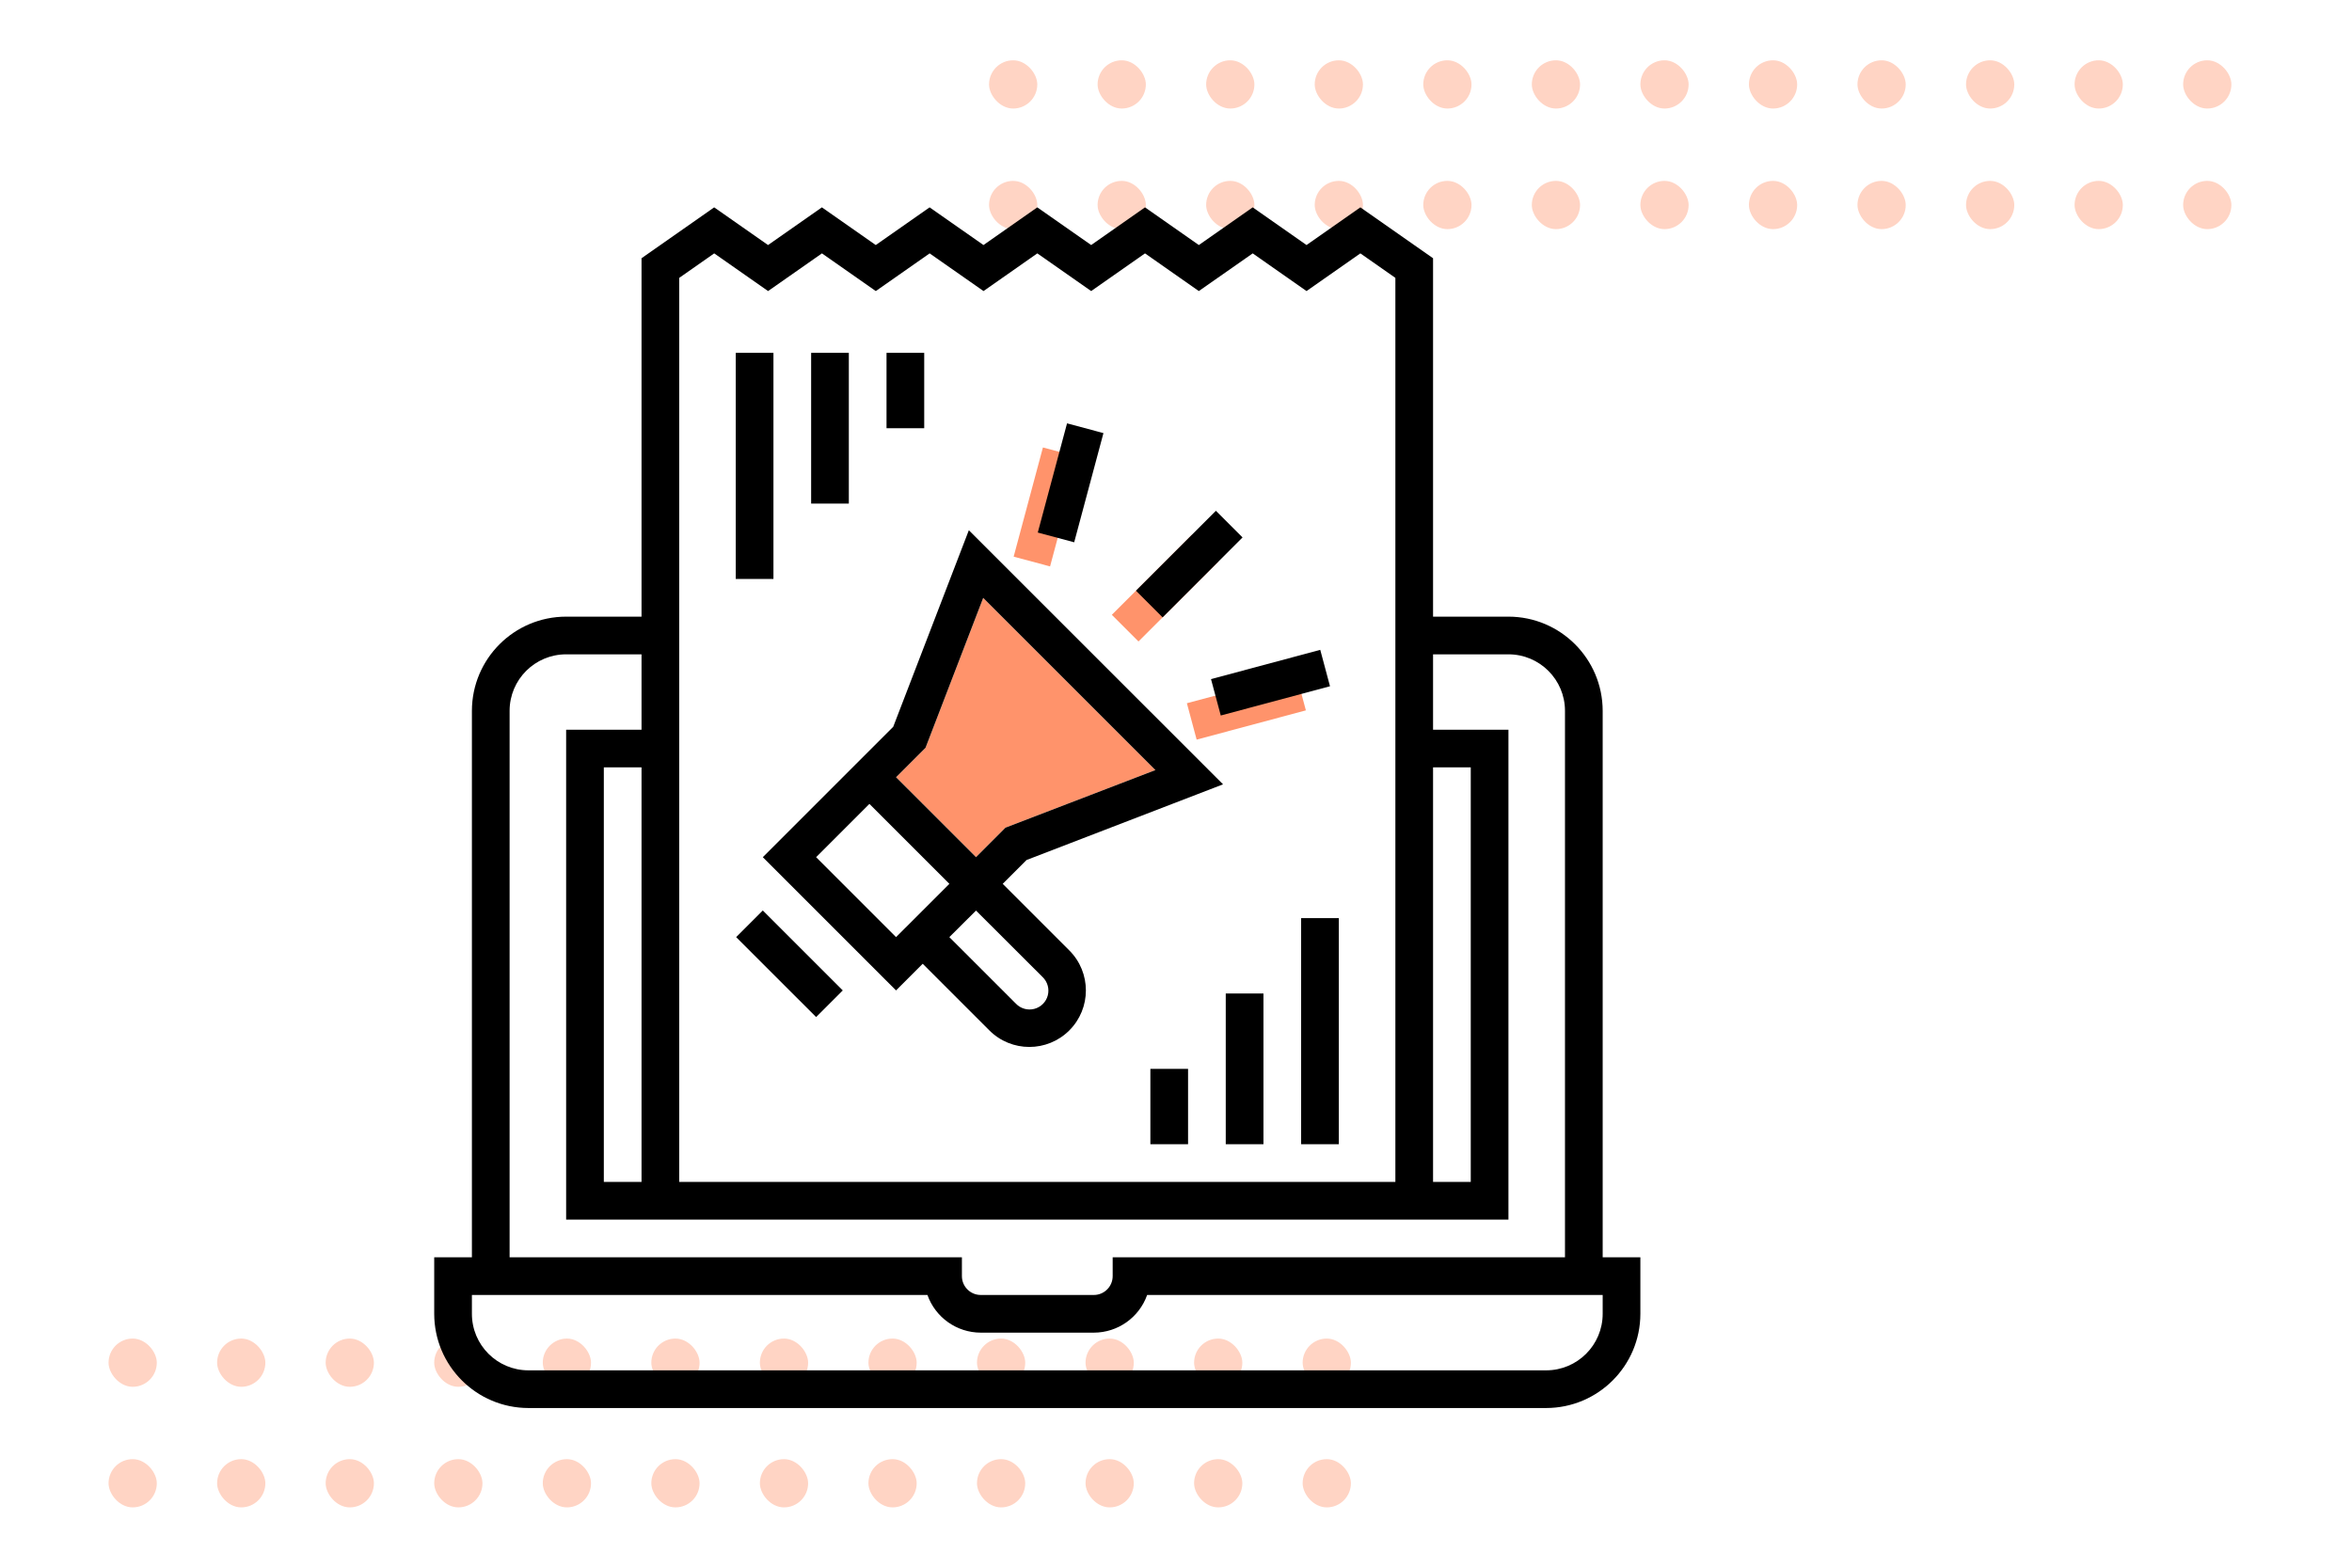 <svg width="195" height="130" viewBox="0 0 195 130" fill="none" xmlns="http://www.w3.org/2000/svg">
<g opacity="0.4">
<rect x="82" y="15" width="4" height="4" rx="2" fill="#FF936B"/>
<rect x="91" y="15" width="4" height="4" rx="2" fill="#FF936B"/>
<rect x="100" y="15" width="4" height="4" rx="2" fill="#FF936B"/>
<rect x="109" y="15" width="4" height="4" rx="2" fill="#FF936B"/>
<rect x="118" y="15" width="4" height="4" rx="2" fill="#FF936B"/>
<rect x="127" y="15" width="4" height="4" rx="2" fill="#FF936B"/>
<rect x="136" y="15" width="4" height="4" rx="2" fill="#FF936B"/>
<rect x="145" y="15" width="4" height="4" rx="2" fill="#FF936B"/>
<rect x="154" y="15" width="4" height="4" rx="2" fill="#FF936B"/>
<rect x="163" y="15" width="4" height="4" rx="2" fill="#FF936B"/>
<rect x="172" y="15" width="4" height="4" rx="2" fill="#FF936B"/>
<rect x="181" y="15" width="4" height="4" rx="2" fill="#FF936B"/>
<rect x="82" y="5" width="4" height="4" rx="2" fill="#FF936B"/>
<rect x="91" y="5" width="4" height="4" rx="2" fill="#FF936B"/>
<rect x="100" y="5" width="4" height="4" rx="2" fill="#FF936B"/>
<rect x="109" y="5" width="4" height="4" rx="2" fill="#FF936B"/>
<rect x="118" y="5" width="4" height="4" rx="2" fill="#FF936B"/>
<rect x="127" y="5" width="4" height="4" rx="2" fill="#FF936B"/>
<rect x="136" y="5" width="4" height="4" rx="2" fill="#FF936B"/>
<rect x="145" y="5" width="4" height="4" rx="2" fill="#FF936B"/>
<rect x="154" y="5" width="4" height="4" rx="2" fill="#FF936B"/>
<rect x="163" y="5" width="4" height="4" rx="2" fill="#FF936B"/>
<rect x="172" y="5" width="4" height="4" rx="2" fill="#FF936B"/>
<rect x="181" y="5" width="4" height="4" rx="2" fill="#FF936B"/>
</g>
<g opacity="0.4">
<rect x="9" y="121" width="4" height="4" rx="2" fill="#FF936B"/>
<rect x="18" y="121" width="4" height="4" rx="2" fill="#FF936B"/>
<rect x="27" y="121" width="4" height="4" rx="2" fill="#FF936B"/>
<rect x="36" y="121" width="4" height="4" rx="2" fill="#FF936B"/>
<rect x="45" y="121" width="4" height="4" rx="2" fill="#FF936B"/>
<rect x="54" y="121" width="4" height="4" rx="2" fill="#FF936B"/>
<rect x="63" y="121" width="4" height="4" rx="2" fill="#FF936B"/>
<rect x="72" y="121" width="4" height="4" rx="2" fill="#FF936B"/>
<rect x="81" y="121" width="4" height="4" rx="2" fill="#FF936B"/>
<rect x="90" y="121" width="4" height="4" rx="2" fill="#FF936B"/>
<rect x="99" y="121" width="4" height="4" rx="2" fill="#FF936B"/>
<rect x="108" y="121" width="4" height="4" rx="2" fill="#FF936B"/>
<rect x="9" y="111" width="4" height="4" rx="2" fill="#FF936B"/>
<rect x="18" y="111" width="4" height="4" rx="2" fill="#FF936B"/>
<rect x="27" y="111" width="4" height="4" rx="2" fill="#FF936B"/>
<rect x="36" y="111" width="4" height="4" rx="2" fill="#FF936B"/>
<rect x="45" y="111" width="4" height="4" rx="2" fill="#FF936B"/>
<rect x="54" y="111" width="4" height="4" rx="2" fill="#FF936B"/>
<rect x="63" y="111" width="4" height="4" rx="2" fill="#FF936B"/>
<rect x="72" y="111" width="4" height="4" rx="2" fill="#FF936B"/>
<rect x="81" y="111" width="4" height="4" rx="2" fill="#FF936B"/>
<rect x="90" y="111" width="4" height="4" rx="2" fill="#FF936B"/>
<rect x="99" y="111" width="4" height="4" rx="2" fill="#FF936B"/>
<rect x="108" y="111" width="4" height="4" rx="2" fill="#FF936B"/>
</g>
<path d="M92.179 50.984L98.808 44.356L101.017 46.566L94.389 53.194L92.179 50.984Z" fill="#FF936B"/>
<path d="M98.403 58.315L107.46 55.888L108.268 58.907L99.212 61.333L98.403 58.315Z" fill="#FF936B"/>
<path d="M84.04 46.161L86.467 37.106L89.485 37.915L87.059 46.97L84.04 46.161Z" fill="#FF936B"/>
<path d="M94.179 48.984L100.808 42.356L103.017 44.566L96.389 51.194L94.179 48.984Z" fill="black"/>
<path d="M100.403 56.315L109.46 53.888L110.268 56.907L101.211 59.333L100.403 56.315Z" fill="black"/>
<path d="M86.04 44.161L88.467 35.106L91.485 35.915L89.059 44.97L86.04 44.161Z" fill="black"/>
<path d="M61 29.26H64.125V48.01H61V29.26Z" fill="black"/>
<path d="M67.25 29.26H70.375V41.76H67.25V29.26Z" fill="black"/>
<path d="M73.5 29.26H76.625V35.51H73.5V29.26Z" fill="black"/>
<path d="M107.875 76.135H111V94.885H107.875V76.135Z" fill="black"/>
<path d="M101.625 82.385H104.75V94.885H101.625V82.385Z" fill="black"/>
<path d="M95.375 88.635H98.5V94.885H95.375V88.635Z" fill="black"/>
<path d="M132.875 104.26V58.947C132.87 54.634 129.375 51.139 125.062 51.135H118.812V21.414L112.786 17.195L108.322 20.32L103.86 17.195L99.393 20.32L94.931 17.195L90.467 20.32L86 17.195L81.538 20.32L77.072 17.195L72.608 20.32L68.142 17.195L63.678 20.32L59.211 17.195L53.188 21.414V51.135H46.938C42.625 51.139 39.13 54.634 39.125 58.947V104.26H36V108.947C36.005 113.259 39.5 116.754 43.812 116.76H128.188C132.5 116.754 135.995 113.259 136 108.947V104.26H132.875ZM118.812 63.635H121.938V98.01H118.812V63.635ZM56.312 23.043L59.214 21.011L63.681 24.136L68.146 21.011L72.611 24.136L77.075 21.011L81.541 24.136L86.003 21.011L90.467 24.136L94.931 21.011L99.393 24.136L103.86 21.011L108.322 24.136L112.786 21.011L115.688 23.043V98.01H56.312V23.043ZM42.25 58.947C42.25 56.358 44.349 54.26 46.938 54.26H53.188V60.51H46.938V101.135H125.062V60.51H118.812V54.26H125.062C127.651 54.26 129.75 56.358 129.75 58.947V104.26H92.25V105.822C92.25 106.685 91.55 107.385 90.688 107.385H81.312C80.45 107.385 79.75 106.685 79.75 105.822V104.26H42.25V58.947ZM53.188 63.635V98.01H50.062V63.635H53.188ZM132.875 108.947C132.875 111.536 130.776 113.635 128.188 113.635H43.812C41.224 113.635 39.125 111.536 39.125 108.947V107.385H76.892C77.556 109.256 79.327 110.507 81.312 110.51H90.688C92.673 110.507 94.444 109.256 95.108 107.385H132.875V108.947Z" fill="black"/>
<path d="M80.92 71.081L74.29 64.452L76.734 62.008L81.515 49.58L95.794 63.858L83.362 68.634L80.92 71.081Z" fill="#FF936B"/>
<path d="M101.401 65.041L80.325 43.971L74.055 60.269L70.976 63.347L63.244 71.082L74.29 82.13L76.5 79.92L82.025 85.444C83.855 87.275 86.823 87.276 88.655 85.446C90.486 83.615 90.487 80.647 88.656 78.816L83.133 73.292L85.11 71.316L101.401 65.041ZM74.29 77.711L67.663 71.082L72.081 66.663L78.711 73.292L74.29 77.711ZM86.444 81.025C86.85 81.417 87.013 81.999 86.87 82.545C86.727 83.091 86.3 83.518 85.754 83.66C85.207 83.804 84.627 83.641 84.234 83.235L78.709 77.711L80.92 75.509L86.444 81.025ZM80.92 71.081L74.29 64.452L76.734 62.008L81.515 49.58L95.794 63.858L83.362 68.634L80.92 71.081Z" fill="black"/>
<path d="M61.033 77.711L63.242 75.501L69.872 82.13L67.663 84.339L61.033 77.711Z" fill="black"/>
</svg>
